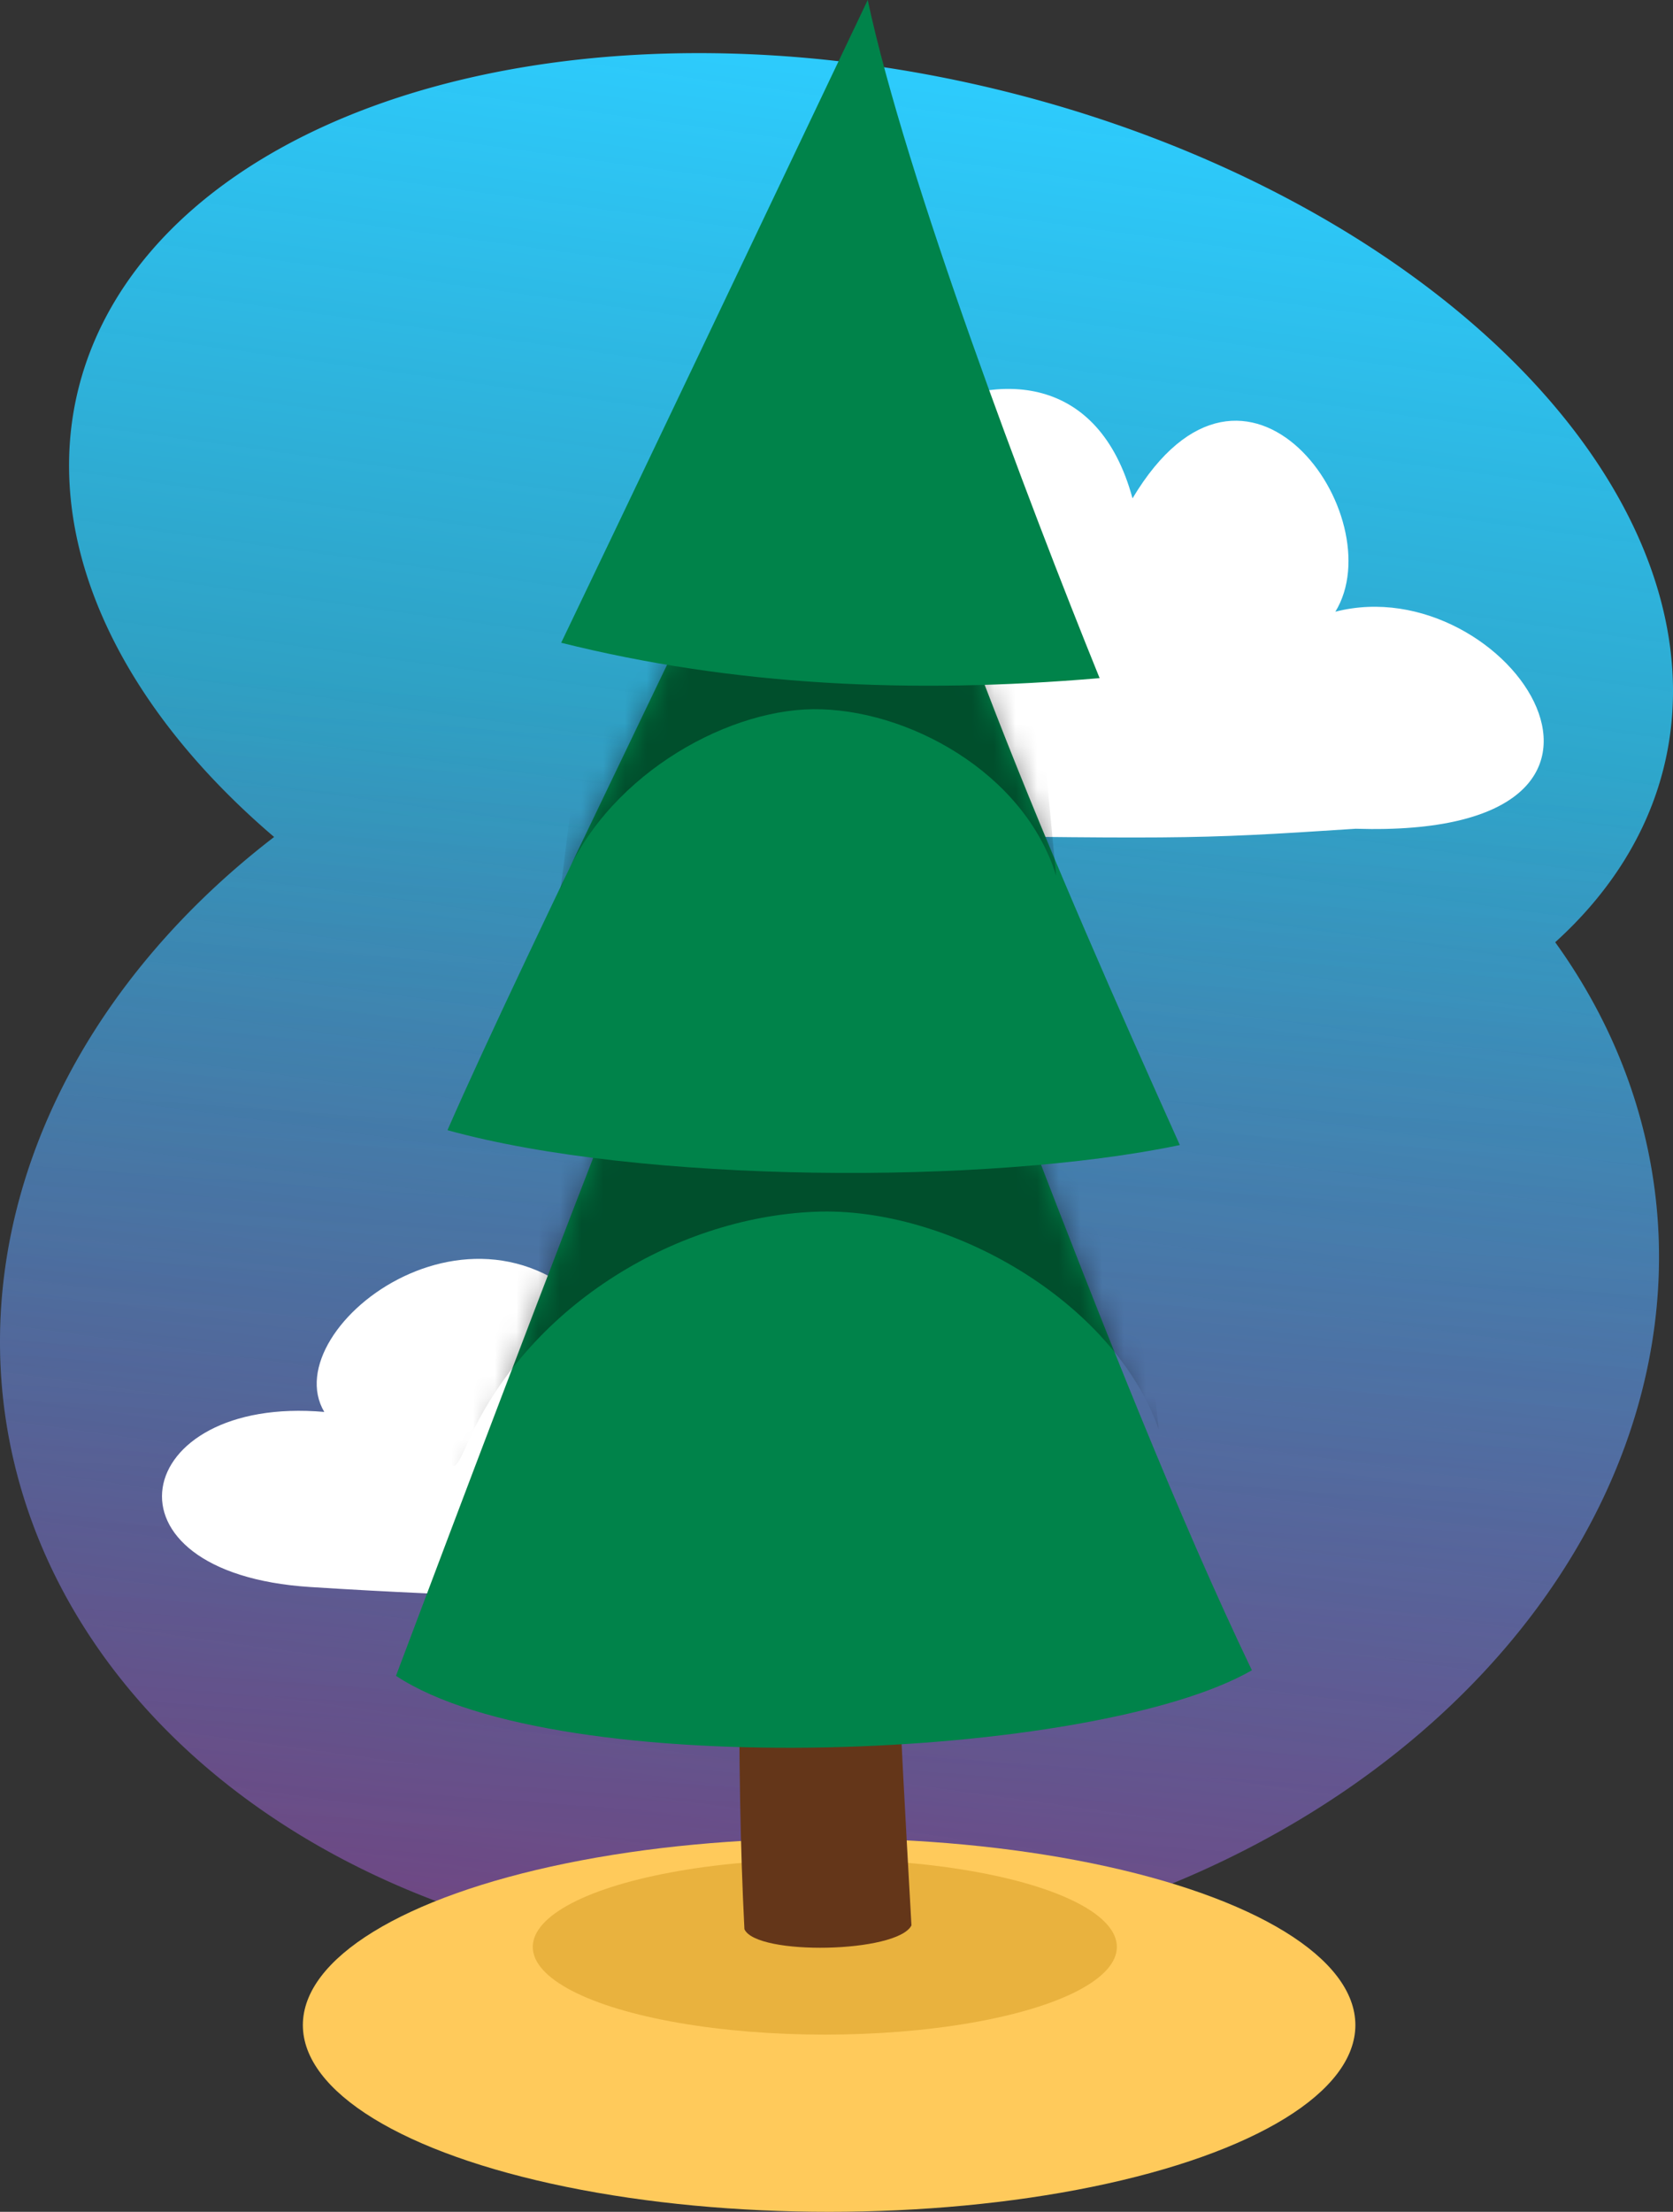 <?xml version="1.0" encoding="UTF-8" standalone="no"?>
<svg inkscape:version="1.1.1 (3bf5ae0d25, 2021-09-20)" id="svg890" version="1.1" viewBox="0 0 77.083 101.865" height="101.865" width="77.083" sodipodi:docname="pine.svg" xmlns:inkscape="http://www.inkscape.org/namespaces/inkscape" xmlns:sodipodi="http://sodipodi.sourceforge.net/DTD/sodipodi-0.dtd" xmlns:xlink="http://www.w3.org/1999/xlink" xmlns="http://www.w3.org/2000/svg" xmlns:svg="http://www.w3.org/2000/svg" xmlns:rdf="http://www.w3.org/1999/02/22-rdf-syntax-ns#" xmlns:cc="http://creativecommons.org/ns#" xmlns:dc="http://purl.org/dc/elements/1.1/">
  <rect x="0" y="0" width="77.083" height="101.865" fill="#333333" stroke="none"/>
  <defs id="defs884">
    <linearGradient id="linearGradient890" inkscape:collect="always">
      <stop id="stop886" offset="0" style="stop-color:#fc2da5;stop-opacity:0.6" />
      <stop id="stop888" offset="1" style="stop-color:#d82dfc;stop-opacity:0" />
    </linearGradient>
    <linearGradient id="linearGradient870" inkscape:collect="always">
      <stop id="stop866" offset="0" style="stop-color:#2dcbfc;stop-opacity:0.219" />
      <stop id="stop868" offset="1" style="stop-color:#2dcbfc;stop-opacity:1" />
    </linearGradient>
    <linearGradient y2="4.823" x2="48.895" y1="91.061" x1="37.028" gradientUnits="userSpaceOnUse" id="linearGradient876" xlink:href="#linearGradient870" inkscape:collect="always" />
    <linearGradient gradientUnits="userSpaceOnUse" y2="33.251" x2="41.251" y1="135.972" x1="33.923" id="linearGradient892" xlink:href="#linearGradient890" inkscape:collect="always" />
    <mask id="mask910" maskUnits="userSpaceOnUse">
      <path style="font-variation-settings:normal;display:inline;opacity:1;vector-effect:none;fill:#00834a;fill-opacity:1;stroke:none;stroke-width:1;stroke-linecap:butt;stroke-linejoin:miter;stroke-miterlimit:4;stroke-dasharray:none;stroke-dashoffset:0;stroke-opacity:1;stop-color:#000000;stop-opacity:1" d="M 37.796,27.719 C 33.239,37.043 18.267,77.168 18.245,77.179 25.77,82.157 50.469,81.076 57.681,76.924 50.927,62.845 43.521,41.077 37.796,27.719 Z" id="path912" sodipodi:nodetypes="cccc" inkscape:connector-curvature="0" />
    </mask>
    <mask id="mask924" maskUnits="userSpaceOnUse">
      <path inkscape:connector-curvature="0" sodipodi:nodetypes="cccc" id="path926" d="M 39.323,12.418 C 33.575,25.062 24.218,43.81 20.618,52.05 29.493,54.507 45.53,54.584 54.361,52.735 48.622,39.962 42.499,25.964 39.323,12.418 Z" style="font-variation-settings:normal;opacity:1;vector-effect:none;fill:#00834a;fill-opacity:1;stroke:none;stroke-width:1;stroke-linecap:butt;stroke-linejoin:miter;stroke-miterlimit:4;stroke-dasharray:none;stroke-dashoffset:0;stroke-opacity:1;stop-color:#000000;stop-opacity:1" />
    </mask>
  </defs>
  <sodipodi:namedview inkscape:pagecheckerboard="false" inkscape:showpageshadow="false" units="px" showgrid="false" inkscape:document-rotation="0" inkscape:current-layer="g1491" inkscape:document-units="px" inkscape:cy="38.766892" inkscape:cx="16.638514" inkscape:zoom="5.92" inkscape:pageshadow="2" inkscape:pageopacity="0.0" borderopacity="1" bordercolor="#cfcfcf" pagecolor="#ffffff" id="base" inkscape:snap-global="false" fit-margin-top="0" fit-margin-left="0" fit-margin-right="0" fit-margin-bottom="0" />
  <g id="layer1" inkscape:groupmode="layer" inkscape:label="Слой 1" transform="translate(-7.13503e-4)">
    <g id="g1491" style="display:inline">
      <path style="font-variation-settings:normal;display:none;opacity:1;vector-effect:none;fill:#dff7f6;fill-opacity:1;stroke:none;stroke-width:1;stroke-linecap:butt;stroke-linejoin:miter;stroke-miterlimit:4;stroke-dasharray:none;stroke-dashoffset:0;stroke-opacity:1;stop-color:#000000;stop-opacity:1" d="M 71.398,42.412 C 96.649,2.845 7.185,-19.333 14.781,30.357 -1.451,28.599 -9.418,85.951 20.668,88.568 40.663,86.398 34.929,89.721 44.94,91.107 83.902,96.5 80.794,47.081 71.398,42.412 Z" id="path1411" sodipodi:nodetypes="cccsc" inkscape:connector-curvature="0" />
      <path inkscape:connector-curvature="0" d="M 31.889,2.447 A 37.551,23.248 13.101 0 0 3.637,17.811 37.551,23.248 13.101 0 0 12.631,38.547 30.323,38.354 82.153 0 0 0.014,62.586 30.323,38.354 82.153 0 0 39.215,90.209 30.323,38.354 82.153 0 0 76.426,57.098 30.323,38.354 82.153 0 0 71.656,43.395 37.551,23.248 13.101 0 0 76.629,35.463 37.551,23.248 13.101 0 0 45.912,4.113 37.551,23.248 13.101 0 0 31.889,2.447 Z" style="font-variation-settings:normal;display:inline;opacity:1;vector-effect:none;fill:url(#linearGradient876);fill-opacity:1;fill-rule:evenodd;stroke:none;stroke-width:1;stroke-linecap:butt;stroke-linejoin:miter;stroke-miterlimit:4;stroke-dasharray:none;stroke-dashoffset:0;stroke-opacity:1;stop-color:#000000;stop-opacity:1" id="ellipse858" />
      <path id="path884" style="font-variation-settings:normal;display:inline;opacity:1;vector-effect:none;fill:url(#linearGradient892);fill-opacity:1;fill-rule:evenodd;stroke:none;stroke-width:1;stroke-linecap:butt;stroke-linejoin:miter;stroke-miterlimit:4;stroke-dasharray:none;stroke-dashoffset:0;stroke-opacity:1;stop-color:#000000;stop-opacity:1" d="M 31.889,2.447 A 37.551,23.248 13.101 0 0 3.637,17.811 37.551,23.248 13.101 0 0 12.631,38.547 30.323,38.354 82.153 0 0 0.014,62.586 30.323,38.354 82.153 0 0 39.215,90.209 30.323,38.354 82.153 0 0 76.426,57.098 30.323,38.354 82.153 0 0 71.656,43.395 37.551,23.248 13.101 0 0 76.629,35.463 37.551,23.248 13.101 0 0 45.912,4.113 37.551,23.248 13.101 0 0 31.889,2.447 Z" inkscape:connector-curvature="0" />
      <path inkscape:connector-curvature="0" sodipodi:nodetypes="cccscc" id="path860" d="M 40.219,64.275 C 43.012,55.317 31.501,49.981 28.269,61.475 22.61,53.516 12.597,61.081 14.942,65.026 6.011,64.248 4.225,72.447 14.296,73.09 c 15.13,0.965 22.066,0.318 29.946,-0.197 18.629,-1.326 1.872,-10.833 -4.023,-8.619 z" style="font-variation-settings:normal;display:inline;opacity:1;vector-effect:none;fill:#ffffff;fill-opacity:1;stroke:none;stroke-width:1;stroke-linecap:butt;stroke-linejoin:miter;stroke-miterlimit:4;stroke-dasharray:none;stroke-dashoffset:0;stroke-opacity:1;stop-color:#000000;stop-opacity:1" />
      <path style="font-variation-settings:normal;display:inline;opacity:1;vector-effect:none;fill:#ffffff;fill-opacity:1;stroke:none;stroke-width:1;stroke-linecap:butt;stroke-linejoin:miter;stroke-miterlimit:4;stroke-dasharray:none;stroke-dashoffset:0;stroke-opacity:1;stop-color:#000000;stop-opacity:1" d="M 52.181,22.952 C 49.056,11.445 33.458,22.604 39.013,27.224 34.445,28.487 25.129,38.24 37.654,38.408 54.668,38.636 54.582,38.683 62.462,38.168 77.963,38.649 69.493,26.118 61.527,28.172 64.203,23.808 57.441,14.16 52.181,22.952 Z" id="path1401" sodipodi:nodetypes="ccsccc" inkscape:connector-curvature="0" />
      <ellipse style="font-variation-settings:normal;opacity:1;vector-effect:none;fill:#ffca5b;fill-opacity:1;fill-rule:evenodd;stroke:none;stroke-width:1;stroke-linecap:butt;stroke-linejoin:miter;stroke-miterlimit:4;stroke-dasharray:none;stroke-dashoffset:0;stroke-opacity:1;stop-color:#000000;stop-opacity:1" id="path862" cx="38.202" cy="93.265" rx="24.247" ry="8.6" />
      <ellipse ry="4.039" rx="13.456" cy="89.665" cx="38.004" id="ellipse914" style="font-variation-settings:normal;opacity:1;vector-effect:none;fill:#e4ac38;fill-opacity:0.823;fill-rule:evenodd;stroke:none;stroke-width:1;stroke-linecap:butt;stroke-linejoin:miter;stroke-miterlimit:4;stroke-dasharray:none;stroke-dashoffset:0;stroke-opacity:1;stop-color:#000000;stop-opacity:1" />
      <path style="font-variation-settings:normal;display:none;opacity:1;vector-effect:none;fill:#f6f1d5;fill-opacity:1;stroke:none;stroke-width:1;stroke-linecap:butt;stroke-linejoin:miter;stroke-miterlimit:4;stroke-dasharray:none;stroke-dashoffset:0;stroke-opacity:1;stop-color:#000000;stop-opacity:1" d="M 66.794,81.306 C 48.996,73.435 -9.595,75.385 10.616,93.042 27.909,108.151 100.193,96.076 66.794,81.306 Z" id="path1399" sodipodi:nodetypes="sss" inkscape:connector-curvature="0" />
      <path style="font-variation-settings:normal;display:inline;opacity:1;vector-effect:none;fill:#643619;fill-opacity:1;stroke:none;stroke-width:1;stroke-linecap:butt;stroke-linejoin:miter;stroke-miterlimit:4;stroke-dasharray:none;stroke-dashoffset:0;stroke-opacity:1;stop-color:#000000;stop-opacity:1" d="m 34.362,63.451 c -0.316,8.446 -0.451,17.871 -0.062,25.398 0.553,1.228 7.047,1.1 7.696,-0.175 -0.543,-9.575 -0.998,-18.228 -1.001,-25.14 -2.063,-0.003 -4.253,6.63e-4 -6.633,-0.083 z" id="path1409" sodipodi:nodetypes="cccccc" inkscape:connector-curvature="0" />
      <path inkscape:connector-curvature="0" sodipodi:nodetypes="cccc" id="path908" d="M 37.796,27.719 C 33.239,37.043 18.267,77.168 18.245,77.179 25.77,82.157 50.469,81.076 57.681,76.924 50.927,62.845 43.521,41.077 37.796,27.719 Z" style="font-variation-settings:normal;display:inline;opacity:1;vector-effect:none;fill:#00834a;fill-opacity:1;stroke:none;stroke-width:1;stroke-linecap:butt;stroke-linejoin:miter;stroke-miterlimit:4;stroke-dasharray:none;stroke-dashoffset:0;stroke-opacity:1;stop-color:#000000;stop-opacity:1" />
      <path sodipodi:nodetypes="cssccc" mask="url(#mask910)" inkscape:connector-curvature="0" id="path894" d="M 53.391,65.842 C 51.311,59.903 43.667,55.558 37.567,55.806 30.96,56.074 24.206,60.299 21.5,66.559 18.952,72.453 23.65,49.479 23.65,49.479 l 28.069,0.956 z" style="font-variation-settings:normal;opacity:1;vector-effect:none;fill:#000000;fill-opacity:0.4;stroke:none;stroke-width:1;stroke-linecap:butt;stroke-linejoin:miter;stroke-miterlimit:4;stroke-dasharray:none;stroke-dashoffset:0;stroke-opacity:1;stop-color:#000000;stop-opacity:1" />
      <path style="font-variation-settings:normal;opacity:1;vector-effect:none;fill:#00834a;fill-opacity:1;stroke:none;stroke-width:1;stroke-linecap:butt;stroke-linejoin:miter;stroke-miterlimit:4;stroke-dasharray:none;stroke-dashoffset:0;stroke-opacity:1;stop-color:#000000;stop-opacity:1" d="M 39.323,12.418 C 33.575,25.062 24.218,43.81 20.618,52.05 29.493,54.507 45.53,54.584 54.361,52.735 48.622,39.962 42.499,25.964 39.323,12.418 Z" id="path1405" sodipodi:nodetypes="cccc" inkscape:connector-curvature="0" />
      <path style="font-variation-settings:normal;opacity:1;vector-effect:none;fill:#000000;fill-opacity:0.4;stroke:none;stroke-width:1;stroke-linecap:butt;stroke-linejoin:miter;stroke-miterlimit:4;stroke-dasharray:none;stroke-dashoffset:0;stroke-opacity:1;stop-color:#000000;stop-opacity:1" d="m 48.662,40.329 c -1.467,-4.772 -6.902,-7.714 -11.208,-7.666 -4.152,0.047 -9.709,3.211 -11.617,8.241 0.737,-6.075 1.854,-13.723 1.854,-13.723 l 19.791,0.768 z" id="path916" inkscape:connector-curvature="0" mask="url(#mask924)" sodipodi:nodetypes="cscccc" />
      <path style="font-variation-settings:normal;opacity:1;vector-effect:none;fill:#00834a;fill-opacity:1;stroke:none;stroke-width:1;stroke-linecap:butt;stroke-linejoin:miter;stroke-miterlimit:4;stroke-dasharray:none;stroke-dashoffset:0;stroke-opacity:1;stop-color:#000000;stop-opacity:1" d="M 39.981,0 C 35.208,10.031 28.611,23.873 25.857,29.602 33.776,31.581 42.003,31.973 50.665,31.231 47.352,23.065 41.721,8.162 39.981,0 Z" id="path1403" sodipodi:nodetypes="cccc" inkscape:connector-curvature="0" />
    </g>
    <g id="g1482" style="display:none;opacity:1;stroke-width:0.824" transform="matrix(1.213,0,0,1.213,-22.339,-1.463)">
      <path style="font-variation-settings:normal;display:inline;opacity:1;vector-effect:none;fill:none;fill-opacity:1;stroke:#3485bf;stroke-width:0.66;stroke-linecap:round;stroke-linejoin:round;stroke-miterlimit:4;stroke-dasharray:none;stroke-dashoffset:0;stroke-opacity:1;stop-color:#000000;stop-opacity:1" d="m 81.095,39.527 -0.796,1.434 1.884,0.488 -0.865,1.508" id="path1413" sodipodi:nodetypes="cccc" inkscape:connector-curvature="0" />
      <path style="font-variation-settings:normal;display:inline;opacity:1;vector-effect:none;fill:#3485bf;fill-opacity:1;stroke:none;stroke-width:0.824;stroke-linecap:butt;stroke-linejoin:miter;stroke-miterlimit:4;stroke-dasharray:none;stroke-dashoffset:0;stroke-opacity:1;stop-color:#000000;stop-opacity:1" d="m 75.224,51.301 c 0.073,-1.473 0.793,-1.601 0.946,-0.078 1.696,0.056 1.771,0.731 0.085,0.922 -0.068,1.829 -0.759,1.565 -0.965,0.097 -1.633,0.016 -1.666,-0.67 -0.067,-0.94 z" id="path1417" sodipodi:nodetypes="ccccc" inkscape:connector-curvature="0" />
      <path style="font-variation-settings:normal;display:inline;opacity:1;vector-effect:none;fill:#3485bf;fill-opacity:1;stroke:none;stroke-width:0.824;stroke-linecap:butt;stroke-linejoin:miter;stroke-miterlimit:4;stroke-dasharray:none;stroke-dashoffset:0;stroke-opacity:1;stop-color:#000000;stop-opacity:1" d="m 67.135,37.907 c 0.143,-1.322 0.798,-1.4 0.856,-0.021 1.523,0.139 1.556,0.751 0.028,0.834 -0.156,1.643 -0.765,1.369 -0.873,0.037 -1.471,-0.071 -1.464,-0.69 -0.011,-0.85 z" id="path1419" sodipodi:nodetypes="ccccc" inkscape:connector-curvature="0" />
      <path style="font-variation-settings:normal;display:inline;opacity:1;vector-effect:none;fill:#3485bf;fill-opacity:1;stroke:none;stroke-width:0.824;stroke-linecap:butt;stroke-linejoin:miter;stroke-miterlimit:4;stroke-dasharray:none;stroke-dashoffset:0;stroke-opacity:1;stop-color:#000000;stop-opacity:1" d="m 38.481,11.897 c 0.175,-1.628 0.981,-1.723 1.053,-0.026 1.875,0.17 1.916,0.923 0.035,1.026 -0.192,2.022 -0.941,1.686 -1.075,0.045 -1.81,-0.086 -1.803,-0.849 -0.014,-1.046 z" id="path1421" sodipodi:nodetypes="ccccc" inkscape:connector-curvature="0" />
      <path style="font-variation-settings:normal;display:inline;opacity:1;vector-effect:none;fill:#3485bf;fill-opacity:1;stroke:none;stroke-width:0.824;stroke-linecap:butt;stroke-linejoin:miter;stroke-miterlimit:4;stroke-dasharray:none;stroke-dashoffset:0;stroke-opacity:1;stop-color:#000000;stop-opacity:1" d="m 28.425,37.487 c 0.219,-1.46 1.004,-1.552 1.024,-0.031 1.817,0.139 1.834,0.814 0.004,0.92 -0.246,1.814 -0.965,1.518 -1.046,0.049 -1.756,-0.064 -1.726,-0.748 0.017,-0.937 z" id="path1423" sodipodi:nodetypes="ccccc" inkscape:connector-curvature="0" />
      <path style="font-variation-settings:normal;display:inline;opacity:1;vector-effect:none;fill:none;fill-opacity:1;stroke:#3485bf;stroke-width:0.66;stroke-linecap:round;stroke-linejoin:round;stroke-miterlimit:4;stroke-dasharray:none;stroke-dashoffset:0;stroke-opacity:1;stop-color:#000000;stop-opacity:1" d="M 27.384,21.26 27.082,22.872 25.32,22.046 25.025,23.759" id="path1427" sodipodi:nodetypes="cccc" inkscape:connector-curvature="0" />
      <path style="font-variation-settings:normal;display:inline;opacity:1;vector-effect:none;fill:#000000;fill-opacity:1;stroke:#3485bf;stroke-width:0.495;stroke-linecap:round;stroke-linejoin:round;stroke-miterlimit:4;stroke-dasharray:none;stroke-dashoffset:0;stroke-opacity:1;stop-color:#000000;stop-opacity:1" d="m 58.302,8.784 c 0.528,0 1.85,0 1.85,0" id="path1431" inkscape:connector-curvature="0" />
      <path style="font-variation-settings:normal;display:inline;opacity:1;vector-effect:none;fill:#000000;fill-opacity:1;stroke:#3485bf;stroke-width:0.495;stroke-linecap:round;stroke-linejoin:round;stroke-miterlimit:4;stroke-dasharray:none;stroke-dashoffset:0;stroke-opacity:1;stop-color:#000000;stop-opacity:1" d="m 59.548,9.671 c 0.528,0 1.85,0 1.85,0" id="path1433" inkscape:connector-curvature="0" />
      <path style="font-variation-settings:normal;display:inline;opacity:1;vector-effect:none;fill:#000000;fill-opacity:1;stroke:#3485bf;stroke-width:0.495;stroke-linecap:round;stroke-linejoin:round;stroke-miterlimit:4;stroke-dasharray:none;stroke-dashoffset:0;stroke-opacity:1;stop-color:#000000;stop-opacity:1" d="m 60.984,10.6 c 0.528,0 1.85,0 1.85,0" id="path1435" inkscape:connector-curvature="0" />
      <path style="font-variation-settings:normal;display:inline;opacity:1;vector-effect:none;fill:none;fill-opacity:1;stroke:#875f2a;stroke-width:0.742;stroke-linecap:round;stroke-linejoin:round;stroke-miterlimit:4;stroke-dasharray:none;stroke-dashoffset:0;stroke-opacity:1;stop-color:#000000;stop-opacity:1" d="m 67.274,74.224 5.566,-2.576" id="path1441" sodipodi:nodetypes="cc" inkscape:connector-curvature="0" />
      <path style="font-variation-settings:normal;display:inline;opacity:1;vector-effect:none;fill:none;fill-opacity:1;stroke:#875f2a;stroke-width:0.824;stroke-linecap:round;stroke-linejoin:round;stroke-miterlimit:4;stroke-dasharray:none;stroke-dashoffset:0;stroke-opacity:1;stop-color:#000000;stop-opacity:1" d="m 59.816,76.9 c 0.155,0 0.542,0 0.542,0" id="path1443" inkscape:connector-curvature="0" />
      <path style="font-variation-settings:normal;display:inline;opacity:1;vector-effect:none;fill:none;fill-opacity:1;stroke:#875f2a;stroke-width:0.824;stroke-linecap:round;stroke-linejoin:round;stroke-miterlimit:4;stroke-dasharray:none;stroke-dashoffset:0;stroke-opacity:1;stop-color:#000000;stop-opacity:1" d="m 60.414,78.393 c 0.155,0 0.542,0 0.542,0" id="path1445" inkscape:connector-curvature="0" />
      <path style="font-variation-settings:normal;display:inline;opacity:1;vector-effect:none;fill:none;fill-opacity:1;stroke:#875f2a;stroke-width:0.824;stroke-linecap:round;stroke-linejoin:round;stroke-miterlimit:4;stroke-dasharray:none;stroke-dashoffset:0;stroke-opacity:1;stop-color:#000000;stop-opacity:1" d="m 57.547,77.915 c 0.155,0 0.542,0 0.542,0" id="path1447" inkscape:connector-curvature="0" />
      <path style="font-variation-settings:normal;display:inline;opacity:1;vector-effect:none;fill:none;fill-opacity:1;stroke:#875f2a;stroke-width:0.824;stroke-linecap:round;stroke-linejoin:round;stroke-miterlimit:4;stroke-dasharray:none;stroke-dashoffset:0;stroke-opacity:1;stop-color:#000000;stop-opacity:1" d="m 32.671,73.364 c -0.155,0 -0.542,0 -0.542,0" id="path1449" inkscape:connector-curvature="0" />
      <path style="font-variation-settings:normal;display:inline;opacity:1;vector-effect:none;fill:none;fill-opacity:1;stroke:#875f2a;stroke-width:0.824;stroke-linecap:round;stroke-linejoin:round;stroke-miterlimit:4;stroke-dasharray:none;stroke-dashoffset:0;stroke-opacity:1;stop-color:#000000;stop-opacity:1" d="m 36.016,75.275 c -0.155,0 -0.542,0 -0.542,0" id="path1451" inkscape:connector-curvature="0" />
      <path style="font-variation-settings:normal;display:inline;opacity:1;vector-effect:none;fill:none;fill-opacity:1;stroke:#875f2a;stroke-width:0.824;stroke-linecap:round;stroke-linejoin:round;stroke-miterlimit:4;stroke-dasharray:none;stroke-dashoffset:0;stroke-opacity:1;stop-color:#000000;stop-opacity:1" d="m 40.256,73.842 c -0.155,0 -0.542,0 -0.542,0" id="path1453" inkscape:connector-curvature="0" />
      <path style="font-variation-settings:normal;display:inline;opacity:1;vector-effect:none;fill:none;fill-opacity:1;stroke:#875f2a;stroke-width:0.742;stroke-linecap:round;stroke-linejoin:round;stroke-miterlimit:4;stroke-dasharray:none;stroke-dashoffset:0;stroke-opacity:1;stop-color:#000000;stop-opacity:1" d="m 69.934,72.746 0.203,-1.436" id="path1463" sodipodi:nodetypes="cc" inkscape:connector-curvature="0" />
    </g>
  </g>
</svg>
